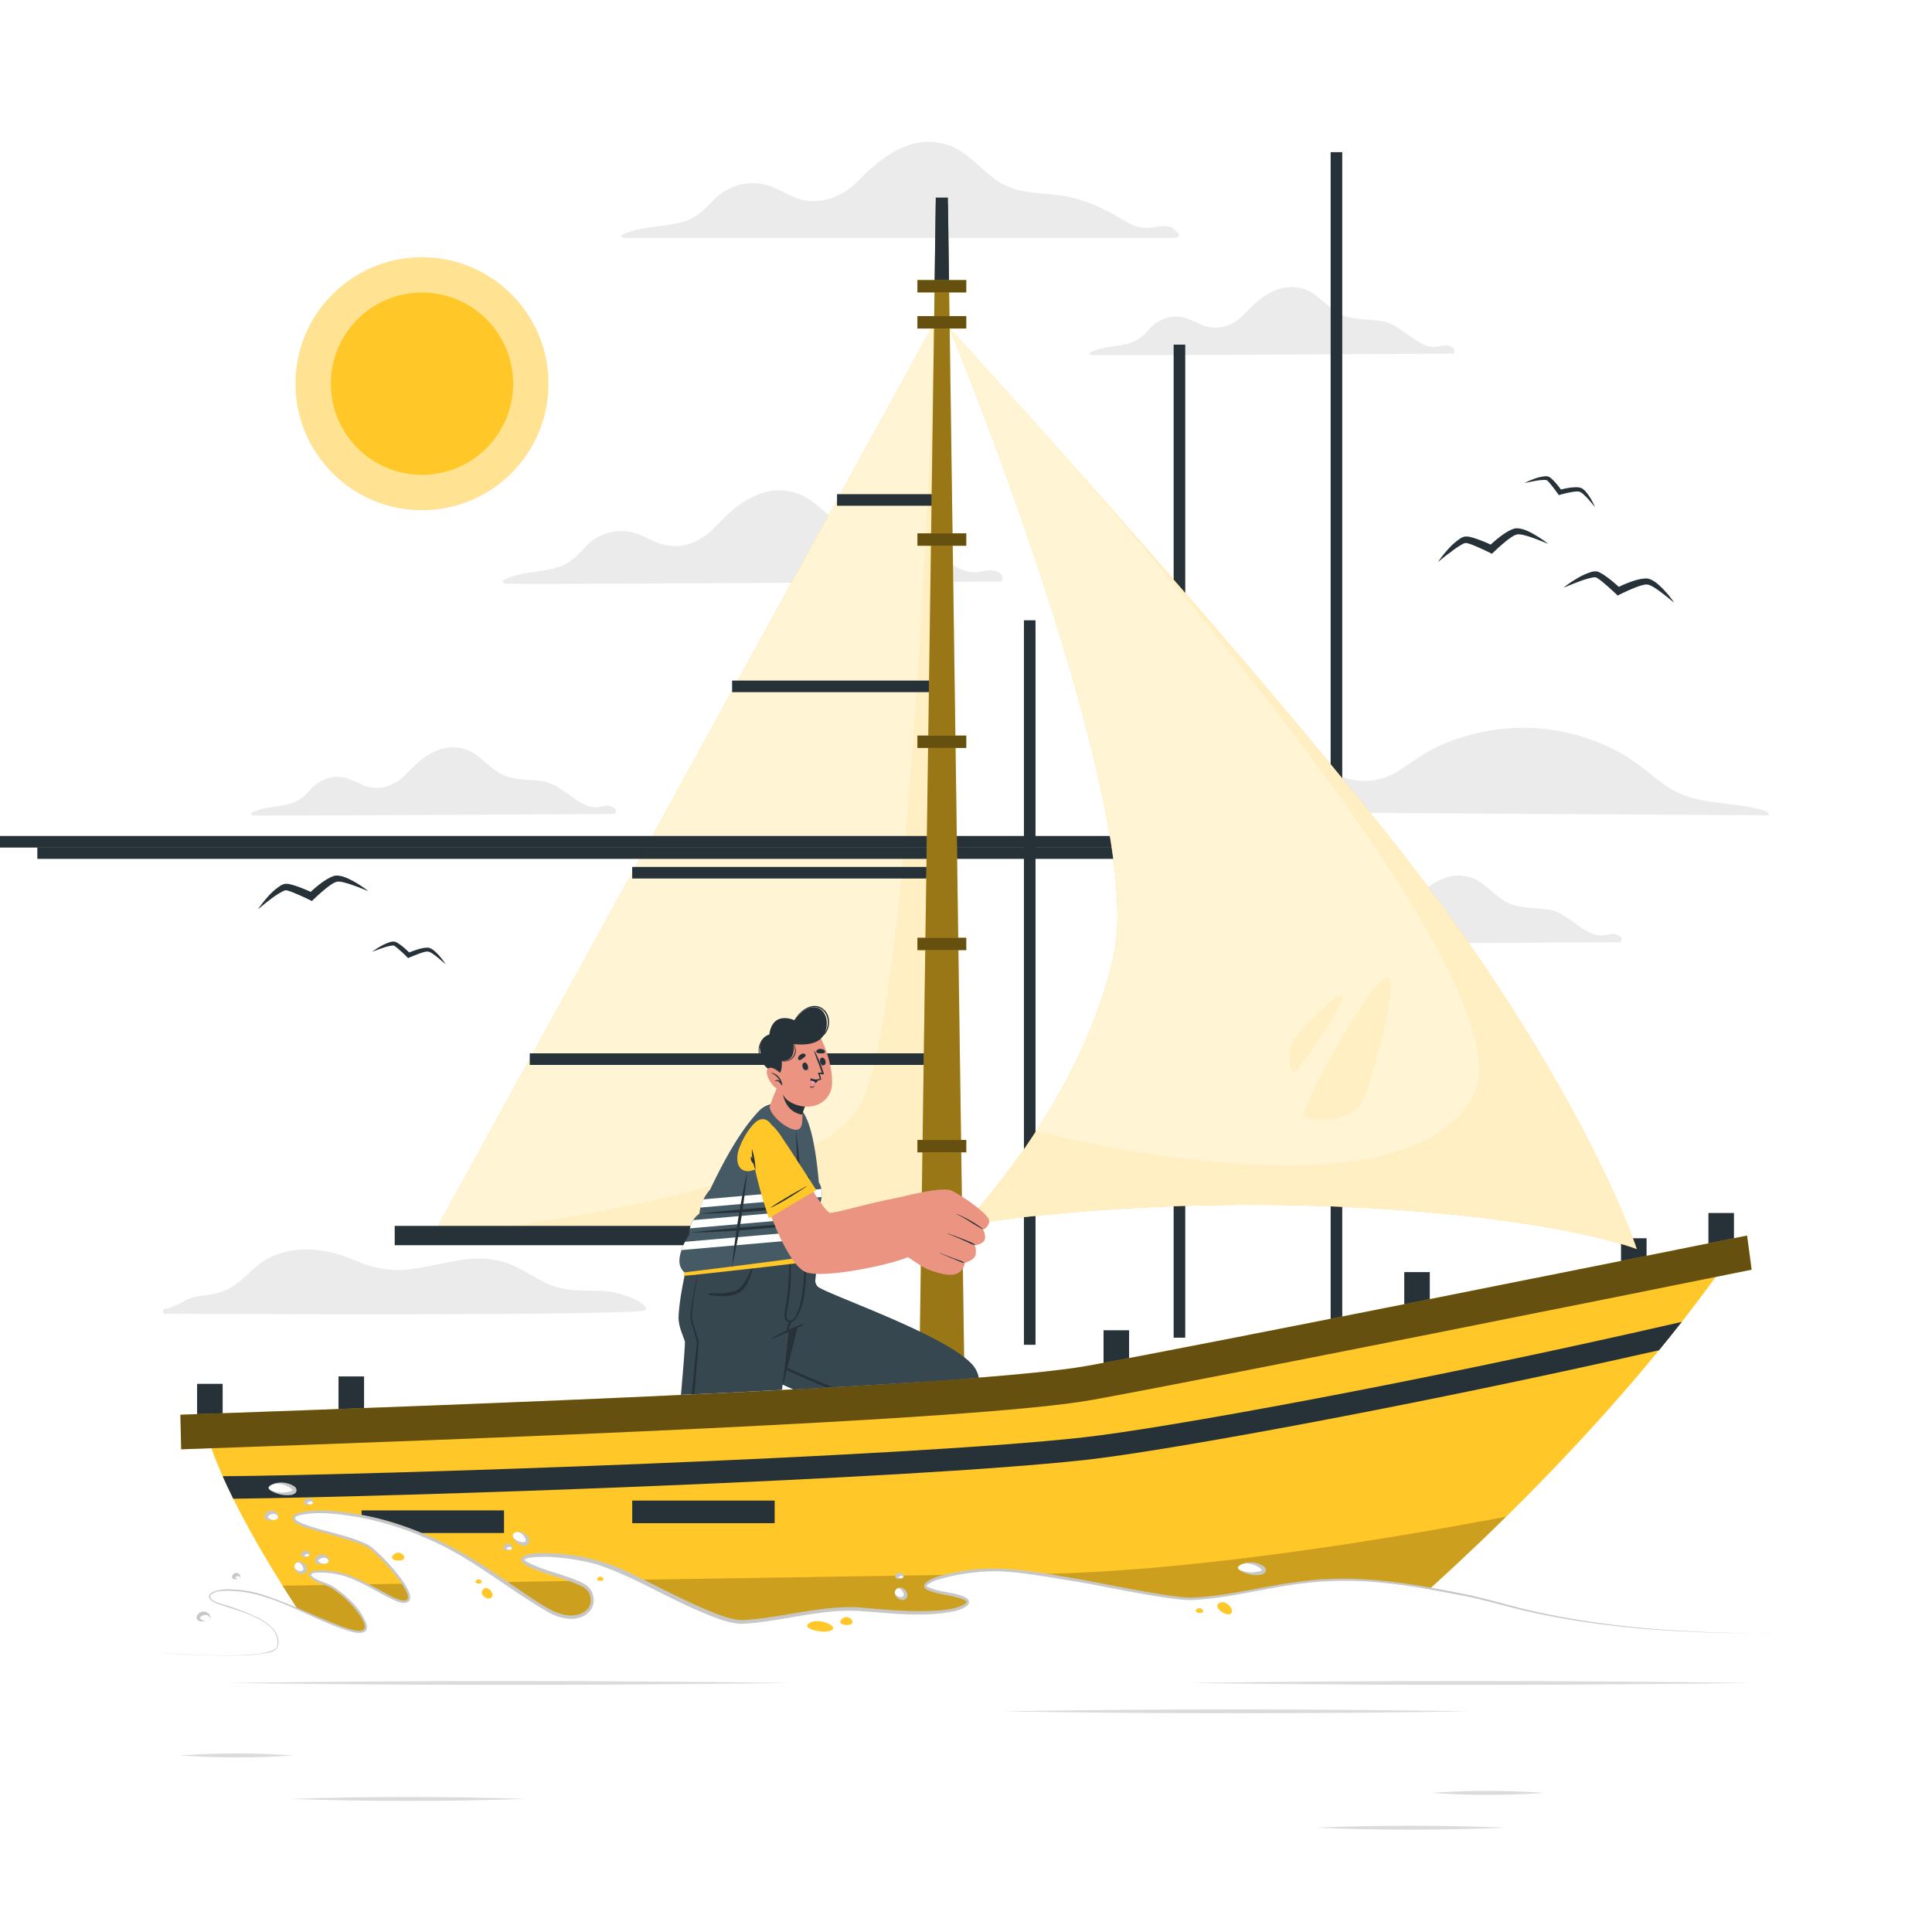 <svg class="animated" id="freepik_stories-sail-boat" xmlns="http://www.w3.org/2000/svg" viewBox="0 0 500 500" version="1.1" xmlns:xlink="http://www.w3.org/1999/xlink" xmlns:svgjs="http://svgjs.com/svgjs"><style>svg#freepik_stories-sail-boat:not(.animated) .animable {opacity: 0;}svg#freepik_stories-sail-boat.animated #freepik--Birds--inject-63 {animation: 1.5s Infinite  linear floating;animation-delay: 0s;}svg#freepik_stories-sail-boat.animated #freepik--Character--inject-63 {animation: 6s Infinite  linear shake;animation-delay: 0s;}svg#freepik_stories-sail-boat.animated #freepik--Water--inject-63 {animation: 6s Infinite  linear heartbeat;animation-delay: 0s;}            @keyframes floating {                0% {                    opacity: 1;                    transform: translateY(0px);                }                50% {                    transform: translateY(-10px);                }                100% {                    opacity: 1;                    transform: translateY(0px);                }            }                    @keyframes shake {                10%, 90% {                    transform: translate3d(-1px, 0, 0);                  }                  20%, 80% {                    transform: translate3d(2px, 0, 0);                  }                  30%, 50%, 70% {                    transform: translate3d(-4px, 0, 0);                  }                  40%, 60% {                    transform: translate3d(4px, 0, 0);                  }            }                    @keyframes heartbeat {                0% {                    transform: scale(1);                }                10% {                    transform: scale(1.1);                }                30% {                    transform: scale(1);                }                40% {                    transform: scale(1);                }                50% {                    transform: scale(1.1);                }                60% {                    transform: scale(1);                }                100% {                    transform: scale(1);                }            }        </style><g id="freepik--background-complete--inject-63" class="animable" style="transform-origin: 249.997px 188.423px;"><path d="M42.65,340c-.59,0-.65-1.18,0-1.26,2.79-.35,5.58-2.85,8.36-3.22s5.53-.67,8-1.91c4.15-2.08,6.73-6.25,11-8.24,7.52-3.51,15.28-2,22.6,1.08a25.76,25.76,0,0,0,13.85,2c4.28-.54,8.44-1.72,12.71-2.33a25.28,25.28,0,0,1,11.41.54c3.82,1.24,7.11,3.64,10.71,5.37,4.74,2.29,9.42,1.9,14.53,2.05,3.68.11,11.37,2.43,11.37,4.91C167.25,340.65,50,340,42.65,340Z" style="fill: rgb(235, 235, 235); transform-origin: 104.687px 331.736px;" id="elh3f047lnfo6" class="animable"></path><path d="M457.64,211c-5.14,0-133.36-.89-169.58-.89-2.53,0,.67-4.39,2.06-4.69,4.46-1,9.1-1,13.62-1.49a44.76,44.76,0,0,0,13-3.26c3.56-1.5,7.12-3.24,11-3.84,7.46-1.17,14,2.87,21,4.66a15.88,15.88,0,0,0,12.72-1.74c3.23-1.94,6.17-4.27,9.56-6a52.42,52.42,0,0,1,41.9-1.92,48.56,48.56,0,0,1,9.16,4.69c3.42,2.24,6.37,5.11,9.8,7.32,7.59,4.92,17,3.32,25.26,6.14C457.57,210.13,458.08,211,457.64,211Z" style="fill: rgb(235, 235, 235); transform-origin: 372.462px 199.681px;" id="eltaav09e2dtm" class="animable"></path><path d="M259,150.53c-6.79,0-121.11.75-128.3.52-.51,0-.79-.78-.28-1,4.53-2.24,9.67-1.79,14.38-3.38,2.77-.93,4.47-2.74,6.39-4.82a13.26,13.26,0,0,1,6-3.88,12.57,12.57,0,0,1,6.47-.21c2.32.56,4.34,1.89,6.55,2.72,5.49,2.08,10.83.11,14.75-4,3.23-3.35,6.41-6.51,10.81-8.31a14.34,14.34,0,0,1,11.45-.16c4.19,1.9,7.07,5.72,11,8,4.67,2.73,10.25,2.08,15.41,2.9s9.12,5.17,13.64,7.67a9.63,9.63,0,0,0,4.93,1.53c1,0,2-.3,3-.42,1.56-.2,3-.15,4.08,1.15C259.45,149.18,259.4,150.53,259,150.53Z" style="fill: rgb(235, 235, 235); transform-origin: 194.761px 138.995px;" id="elgi49ety02bn" class="animable"></path><path d="M419.35,243.84c-5,0-88.42.55-93.67.38-.37,0-.58-.56-.2-.75,3.31-1.63,7.06-1.31,10.49-2.46a11.28,11.28,0,0,0,4.67-3.52,9.71,9.71,0,0,1,4.34-2.84,9.15,9.15,0,0,1,4.73-.15,42.28,42.28,0,0,1,4.78,2c4,1.51,7.91.07,10.77-2.89,2.36-2.45,4.68-4.76,7.89-6.07a10.44,10.44,0,0,1,8.36-.12c3.06,1.39,5.16,4.18,8,5.85,3.41,2,7.49,1.53,11.25,2.13s6.66,3.77,10,5.59a7,7,0,0,0,3.6,1.12c.74,0,1.46-.22,2.19-.31a3,3,0,0,1,3,.84C419.72,242.86,419.68,243.84,419.35,243.84Z" style="fill: rgb(235, 235, 235); transform-origin: 372.464px 235.429px;" id="elnzgwyxxcxlh" class="animable"></path><path d="M159.09,210.65c-5,0-88.42.55-93.67.38a.4.4,0,0,1-.2-.75c3.3-1.64,7-1.31,10.49-2.47a11.18,11.18,0,0,0,4.67-3.52,9.64,9.64,0,0,1,4.34-2.83,9.15,9.15,0,0,1,4.73-.15,38.89,38.89,0,0,1,4.78,2c4,1.51,7.9.07,10.77-2.9,2.36-2.44,4.68-4.75,7.89-6.07a10.48,10.48,0,0,1,8.36-.11c3.06,1.38,5.16,4.17,8,5.85,3.41,2,7.48,1.52,11.25,2.12s6.65,3.78,10,5.6a7.06,7.06,0,0,0,3.6,1.12c.74,0,1.47-.22,2.2-.31a3,3,0,0,1,3,.84C159.45,209.67,159.41,210.65,159.09,210.65Z" style="fill: rgb(235, 235, 235); transform-origin: 112.199px 202.238px;" id="eldkgbjah1lyq" class="animable"></path><path d="M376.13,91.52c-5,0-88.43.55-93.67.38-.38,0-.58-.56-.21-.75,3.31-1.64,7.06-1.31,10.5-2.47a11.09,11.09,0,0,0,4.66-3.52,9.67,9.67,0,0,1,4.35-2.83,9.11,9.11,0,0,1,4.72-.15,39.1,39.1,0,0,1,4.78,2c4,1.52,7.91.08,10.77-2.89,2.36-2.44,4.68-4.75,7.89-6.07a10.48,10.48,0,0,1,8.36-.11c3.07,1.38,5.17,4.17,8,5.85,3.41,2,7.49,1.52,11.25,2.12s6.66,3.78,10,5.6a7,7,0,0,0,3.6,1.12c.74,0,1.46-.22,2.19-.31a3,3,0,0,1,3,.84C376.49,90.54,376.45,91.52,376.13,91.52Z" style="fill: rgb(235, 235, 235); transform-origin: 329.236px 83.114px;" id="ellencqrym5c" class="animable"></path><path d="M303.1,61.58H161.39c-.58,0-.79-.61-.22-.88,5.08-2.38,10.77-1.77,16-3.42,3.09-1,5-2.94,7.2-5.2a14.77,14.77,0,0,1,6.69-4.17,14,14,0,0,1,7.18-.07c2.56.66,4.77,2.18,7.2,3.16,6,2.43,12,.37,16.45-4,3.66-3.64,7.26-7.07,12.18-9a15.89,15.89,0,0,1,12.7.09c4.61,2.2,7.71,6.5,12,9.14,5.11,3.14,11.32,2.55,17,3.58s10.45,3.49,15.4,6.37A10.69,10.69,0,0,0,296.68,59c1.12,0,2.23-.29,3.34-.4,1.73-.18,3.37-.1,4.5,1.37C304.79,60.3,306.43,61.58,303.1,61.58Z" style="fill: rgb(235, 235, 235); transform-origin: 232.998px 49.15px;" id="eld2me1sz1fyn" class="animable"></path></g><g id="freepik--Birds--inject-63" class="animable" style="transform-origin: 250.02px 186.407px;"><path d="M394.56,125a21.3,21.3,0,0,1,2.55-1.1,10.83,10.83,0,0,1,2.79-.64,2.26,2.26,0,0,1,.86.1,1.25,1.25,0,0,1,.27.12l.17.12c.11.08.2.17.3.25a13.85,13.85,0,0,1,1,1c.63.71,1.18,1.44,1.74,2.2l-.69-.25a22.74,22.74,0,0,1,2.84-.6,14.52,14.52,0,0,1,1.49-.1,4.4,4.4,0,0,1,.79.06,2.32,2.32,0,0,1,.42.1,4.14,4.14,0,0,1,.43.2,5,5,0,0,1,1.12,1.08,13.37,13.37,0,0,1,.84,1.18,19.12,19.12,0,0,1,1.32,2.54c-.61-.73-1.2-1.47-1.83-2.16a12.8,12.8,0,0,0-1-1,4.54,4.54,0,0,0-1-.78,2.5,2.5,0,0,0-1.11-.11,10.11,10.11,0,0,0-1.33.18c-.89.16-1.8.38-2.68.62l-.44.12-.25-.36c-.51-.74-1.07-1.46-1.62-2.16a11.81,11.81,0,0,0-.86-1,2.18,2.18,0,0,0-.22-.21l-.1-.09,0,0a1.34,1.34,0,0,0-.49-.1,13.52,13.52,0,0,0-2.62.26C396.37,124.63,395.47,124.82,394.56,125Z" style="fill: rgb(38, 50, 56); transform-origin: 403.68px 127.257px;" id="elhiz4gj1a794" class="animable"></path><path d="M404.6,152.11a29.71,29.71,0,0,1,3.43-2.35,16.28,16.28,0,0,1,3.9-1.76,3.51,3.51,0,0,1,1.3-.11,2.09,2.09,0,0,1,.43.11,1.82,1.82,0,0,1,.28.13,4.85,4.85,0,0,1,.51.27,20,20,0,0,1,1.79,1.21c1.13.85,2.16,1.77,3.2,2.71l-1.08-.15a31.44,31.44,0,0,1,4-1.71,17.33,17.33,0,0,1,2.15-.59,8.49,8.49,0,0,1,1.17-.15,5,5,0,0,1,.66,0,5.63,5.63,0,0,1,.68.17,7.35,7.35,0,0,1,2,1.26,18.75,18.75,0,0,1,1.58,1.5,26,26,0,0,1,2.68,3.34c-1.1-.9-2.19-1.81-3.31-2.64-.55-.42-1.11-.83-1.69-1.19a7.1,7.1,0,0,0-1.7-.85,3.75,3.75,0,0,0-1.66.17,15.8,15.8,0,0,0-1.9.65c-1.27.5-2.54,1.09-3.75,1.69l-.62.31-.47-.46c-1-.93-2-1.83-3-2.69a18.63,18.63,0,0,0-1.55-1.21,3.85,3.85,0,0,0-.38-.23l-.17-.1s0,0-.07,0a2.06,2.06,0,0,0-.75,0,20.52,20.52,0,0,0-3.78,1.14C407.15,151.06,405.89,151.59,404.6,152.11Z" style="fill: rgb(38, 50, 56); transform-origin: 418.94px 151.931px;" id="elalaxugupy3g" class="animable"></path><path d="M96.33,246.31a21.14,21.14,0,0,1,2.34-1.5,10.77,10.77,0,0,1,2.64-1.09,2.68,2.68,0,0,1,.87,0,1.21,1.21,0,0,1,.28.08l.19.09.33.19c.42.27.8.56,1.17.85.73.59,1.4,1.22,2.08,1.88l-.73-.13a21.69,21.69,0,0,1,2.71-1,11,11,0,0,1,1.45-.35,4.94,4.94,0,0,1,.79-.07,3.22,3.22,0,0,1,.43,0,2.32,2.32,0,0,1,.45.13,5.14,5.14,0,0,1,1.29.88c.36.33.69.68,1,1a19,19,0,0,1,1.72,2.29c-.72-.62-1.43-1.25-2.16-1.83a12.19,12.19,0,0,0-1.1-.83,4.24,4.24,0,0,0-1.12-.6,2.43,2.43,0,0,0-1.11.07,11.05,11.05,0,0,0-1.28.4c-.85.3-1.72.67-2.54,1l-.42.19-.3-.31c-.63-.64-1.29-1.27-2-1.86a12.84,12.84,0,0,0-1-.84c-.08-.05-.17-.12-.25-.16l-.11-.07s0,0-.05,0a1.29,1.29,0,0,0-.5,0,13.33,13.33,0,0,0-2.54.68C98.05,245.66,97.2,246,96.33,246.31Z" style="fill: rgb(38, 50, 56); transform-origin: 105.835px 246.622px;" id="elf9748z8xu2w" class="animable"></path><path d="M66.76,235.33a30.93,30.93,0,0,1,2.57-3.26,15.72,15.72,0,0,1,3.21-2.83,3.5,3.5,0,0,1,1.2-.5,3.1,3.1,0,0,1,.44,0l.32,0a5.22,5.22,0,0,1,.57.11,21.48,21.48,0,0,1,2.06.62c1.33.48,2.59,1,3.86,1.64l-1.08.18a31.79,31.79,0,0,1,3.31-2.82,17.17,17.17,0,0,1,1.88-1.2,8.22,8.22,0,0,1,1.08-.49,3.86,3.86,0,0,1,.63-.17,5.53,5.53,0,0,1,.71,0,7.6,7.6,0,0,1,2.24.62,19.75,19.75,0,0,1,2,1,27.55,27.55,0,0,1,3.55,2.39c-1.33-.52-2.63-1.07-4-1.53a20.47,20.47,0,0,0-2-.63,6.58,6.58,0,0,0-1.87-.31,3.9,3.9,0,0,0-1.54.65,16,16,0,0,0-1.62,1.19c-1.06.85-2.1,1.79-3.08,2.73l-.49.47-.59-.3c-1.2-.6-2.45-1.15-3.68-1.67a17.88,17.88,0,0,0-1.83-.69l-.43-.12-.2,0H74a2,2,0,0,0-.72.22A19.8,19.8,0,0,0,70,232.74C68.88,233.57,67.83,234.46,66.76,235.33Z" style="fill: rgb(38, 50, 56); transform-origin: 81.035px 230.964px;" id="elay4yt0udald" class="animable"></path><path d="M372.15,145.45a31.14,31.14,0,0,1,2.58-3.27,16.57,16.57,0,0,1,3.2-2.83,3.56,3.56,0,0,1,1.21-.49,2,2,0,0,1,.44,0l.31,0c.21,0,.38.07.57.11a18.5,18.5,0,0,1,2.07.63c1.33.48,2.58,1,3.86,1.64l-1.09.17a31.9,31.9,0,0,1,3.32-2.82,18.32,18.32,0,0,1,1.88-1.2,9,9,0,0,1,1.08-.49,5.26,5.26,0,0,1,.63-.16,4.05,4.05,0,0,1,.7,0,7.58,7.58,0,0,1,2.25.61c.68.29,1.32.62,1.95,1a27.73,27.73,0,0,1,3.56,2.4c-1.33-.53-2.63-1.08-3.95-1.54-.66-.23-1.31-.46-2-.63a7.44,7.44,0,0,0-1.87-.31,3.83,3.83,0,0,0-1.55.66,14.72,14.72,0,0,0-1.61,1.18c-1.06.85-2.1,1.79-3.08,2.73l-.5.47-.59-.29c-1.19-.6-2.44-1.16-3.67-1.68a17.88,17.88,0,0,0-1.83-.69c-.15,0-.31-.09-.44-.11l-.19,0s0,0-.08,0a2.21,2.21,0,0,0-.71.22,20.53,20.53,0,0,0-3.27,2.22C374.28,143.69,373.23,144.58,372.15,145.45Z" style="fill: rgb(38, 50, 56); transform-origin: 386.41px 141.087px;" id="el3pgp4umwe5" class="animable"></path></g><g id="freepik--Character--inject-63" class="animable animator-active" style="transform-origin: 250px 236.695px;"><polygon points="241.89 319.76 241.89 83.41 112 319.76 241.89 319.76" style="fill: rgb(255, 199, 39); transform-origin: 176.945px 201.585px;" id="el4tkl08tzjga" class="animable"></polygon><g id="ell6o4cpdp1d"><polygon points="241.89 319.76 241.89 83.41 112 319.76 241.89 319.76" style="fill: rgb(255, 255, 255); opacity: 0.8; transform-origin: 176.945px 201.585px;" class="animable"></polygon></g><g id="el00vk80o8dth5l"><path d="M112,319.76s96.83-9.12,110.61-33.82S241.89,83.41,241.89,83.41V319.76Z" style="fill: rgb(255, 199, 39); opacity: 0.1; transform-origin: 176.945px 201.585px;" class="animable"></path></g><rect x="87.61" y="356.22" width="6.61" height="8.77" style="fill: rgb(38, 50, 56); transform-origin: 90.915px 360.605px;" id="elwzup7qu7uxl" class="animable"></rect><g id="el244j1yqiec1"><rect x="9.66" y="219.27" width="313.48" height="3" style="fill: rgb(38, 50, 56); transform-origin: 166.4px 220.77px; transform: rotate(-61.2deg);" class="animable"></rect></g><rect x="102.15" y="317.26" width="139.75" height="5" style="fill: rgb(38, 50, 56); transform-origin: 172.025px 319.76px;" id="eln0bv1ppiunj" class="animable"></rect><rect x="137.1" y="272.6" width="104.75" height="3" style="fill: rgb(38, 50, 56); transform-origin: 189.475px 274.1px;" id="elp1tamph7on" class="animable"></rect><rect x="163.61" y="224.36" width="78.24" height="3" style="fill: rgb(38, 50, 56); transform-origin: 202.73px 225.86px;" id="el8262zabrq2v" class="animable"></rect><rect x="189.47" y="176.13" width="52.38" height="3" style="fill: rgb(38, 50, 56); transform-origin: 215.66px 177.63px;" id="el90464m93mke" class="animable"></rect><rect x="216.63" y="127.89" width="25.22" height="3" style="fill: rgb(38, 50, 56); transform-origin: 229.24px 129.39px;" id="elz66ab0jqb8i" class="animable"></rect><rect x="363.42" y="329.22" width="6.61" height="8.77" style="fill: rgb(38, 50, 56); transform-origin: 366.725px 333.605px;" id="elzes3mu67tld" class="animable"></rect><g id="elizvbc53k7a"><rect x="303.74" y="89.19" width="3" height="257" style="fill: rgb(38, 50, 56); transform-origin: 305.24px 217.69px; transform: rotate(-28.59deg);" class="animable"></rect></g><rect x="285.6" y="344.27" width="6.61" height="8.77" style="fill: rgb(38, 50, 56); transform-origin: 288.905px 348.655px;" id="elqw7p0ns0qpf" class="animable"></rect><g id="el2psfkq56xwu"><rect x="264.99" y="160.53" width="3" height="187.5" style="fill: rgb(38, 50, 56); transform-origin: 266.49px 254.28px; transform: rotate(-13.84deg);" class="animable"></rect></g><rect x="442.14" y="313.92" width="6.61" height="8.77" style="fill: rgb(38, 50, 56); transform-origin: 445.445px 318.305px;" id="elsbcq3hruqrf" class="animable"></rect><rect x="419.52" y="320.46" width="6.61" height="8.77" style="fill: rgb(38, 50, 56); transform-origin: 422.825px 324.845px;" id="elidsxg2ikejf" class="animable"></rect><g id="elpb088k0lslh"><rect x="344.37" y="39.38" width="3" height="313.05" style="fill: rgb(38, 50, 56); transform-origin: 345.87px 195.905px; transform: rotate(-39.82deg);" class="animable"></rect></g><rect x="51.01" y="358.14" width="6.61" height="8.77" style="fill: rgb(38, 50, 56); transform-origin: 54.315px 362.525px;" id="eliwtnq0lv63m" class="animable"></rect><g id="eld3r8nttpj48"><rect x="-22.55" y="216.35" width="340.86" height="3" style="fill: rgb(38, 50, 56); transform-origin: 147.88px 217.85px; transform: rotate(-56.54deg);" class="animable"></rect></g><polygon points="242.17 52.72 245.32 52.72 250 385.77 237.49 385.77 242.17 52.72" style="fill: rgb(255, 199, 39); transform-origin: 243.745px 219.245px;" id="elhoy2detozrp" class="animable"></polygon><g id="el7excsfrdy5g"><polygon points="242.17 52.72 245.32 52.72 250 385.77 237.49 385.77 242.17 52.72" style="opacity: 0.4; transform-origin: 243.745px 219.245px;" class="animable"></polygon></g><rect x="237.43" y="72.47" width="12.64" height="3.21" style="fill: rgb(255, 199, 39); transform-origin: 243.75px 74.075px;" id="eltg1hestmrw" class="animable"></rect><g id="elwts6v9xrggd"><rect x="237.43" y="72.47" width="12.64" height="3.21" style="opacity: 0.6; transform-origin: 243.75px 74.075px;" class="animable"></rect></g><rect x="237.43" y="81.81" width="12.64" height="3.21" style="fill: rgb(255, 199, 39); transform-origin: 243.75px 83.415px;" id="eldrpbubhnclo" class="animable"></rect><g id="elzdpkwprjy5a"><rect x="237.43" y="81.81" width="12.64" height="3.21" style="opacity: 0.6; transform-origin: 243.75px 83.415px;" class="animable"></rect></g><rect x="237.43" y="138.03" width="12.64" height="3.21" style="fill: rgb(255, 199, 39); transform-origin: 243.75px 139.635px;" id="elkdphouk1j2d" class="animable"></rect><g id="elofb1gnubag"><rect x="237.43" y="138.03" width="12.64" height="3.21" style="opacity: 0.6; transform-origin: 243.75px 139.635px;" class="animable"></rect></g><rect x="237.43" y="190.36" width="12.64" height="3.21" style="fill: rgb(255, 199, 39); transform-origin: 243.75px 191.965px;" id="elzdilw2wif1j" class="animable"></rect><g id="elwhziqoj0opi"><rect x="237.43" y="190.36" width="12.64" height="3.21" style="opacity: 0.6; transform-origin: 243.75px 191.965px;" class="animable"></rect></g><rect x="237.43" y="242.69" width="12.64" height="3.21" style="fill: rgb(255, 199, 39); transform-origin: 243.75px 244.295px;" id="elwa3q9vorp4f" class="animable"></rect><g id="el3aemalxl98x"><rect x="237.43" y="242.69" width="12.64" height="3.21" style="opacity: 0.6; transform-origin: 243.75px 244.295px;" class="animable"></rect></g><rect x="237.43" y="295.02" width="12.64" height="3.21" style="fill: rgb(255, 199, 39); transform-origin: 243.75px 296.625px;" id="elcu8cznpqg95" class="animable"></rect><g id="el5wcqolma29l"><rect x="237.43" y="295.02" width="12.64" height="3.21" style="opacity: 0.6; transform-origin: 243.75px 296.625px;" class="animable"></rect></g><polygon points="245.6 72.47 245.32 51.13 242.17 51.13 241.89 72.47 245.6 72.47" style="fill: rgb(38, 50, 56); transform-origin: 243.745px 61.8px;" id="el1m0hw8o35jl" class="animable"></polygon><path d="M80.88,422.25H357.39s52.39-43.35,88.71-94.71c0,0-130.8,26.09-155.64,30.61-45.65,8.3-236.56,14-236.56,14S57.53,387.79,80.88,422.25Z" style="fill: rgb(255, 199, 39); transform-origin: 250px 374.895px;" id="elc6alrar9o8s" class="animable"></path><path d="M46.89,375.08l-.21-8.95,5.68-.2c64.77-2.31,199.54-7.12,229.2-12.48,30.76-5.57,147.49-29,170.58-33.69l1.18,8.83c-23.11,4.73-139.92,28.14-170.71,33.71-30.09,5.44-165.14,10.26-230,12.58Z" style="fill: rgb(255, 199, 39); transform-origin: 250px 347.42px;" id="elhfk75j1gt8d" class="animable"></path><g id="elmfbr14ao6f8"><path d="M46.89,375.08l-.21-8.95,5.68-.2c64.77-2.31,199.54-7.12,229.2-12.48,30.76-5.57,147.49-29,170.58-33.69l1.18,8.83c-23.11,4.73-139.92,28.14-170.71,33.71-30.09,5.44-165.14,10.26-230,12.58Z" style="opacity: 0.6; transform-origin: 250px 347.42px;" class="animable"></path></g><g id="elf8ieoj7ph2c"><path d="M389.81,392.5c-18.49,18.22-32.42,29.76-32.42,29.76H80.88q-4.3-6.36-7.74-11.87c36.71-.62,175.51-3,190.35-3C305.35,407.43,360.24,398.15,389.81,392.5Z" style="opacity: 0.2; transform-origin: 231.475px 407.38px;" class="animable"></path></g><path d="M435.25,342.1q-2.92,3.72-5.89,7.34c-66.81,15.11-128.73,26.2-148.3,28.37-46.45,5.14-178.86,9.58-220.7,10.06-1.07-2.18-2-4.11-2.73-5.82,38.37-.3,175.44-4.82,222.78-10.06C300.55,369.76,366,358,435.25,342.1Z" style="fill: rgb(38, 50, 56); transform-origin: 246.44px 364.985px;" id="elax0j89sha4p" class="animable"></path><g id="eljt3q3k4gw4j"><rect x="93.58" y="390.89" width="36.86" height="5.85" style="fill: rgb(38, 50, 56); transform-origin: 112.01px 393.815px; transform: rotate(-2.02deg);" class="animable"></rect></g><g id="el6zl5jgzksx7"><rect x="163.62" y="388.35" width="36.86" height="5.85" style="fill: rgb(38, 50, 56); transform-origin: 182.05px 391.275px; transform: rotate(-2.291deg);" class="animable"></rect></g><path d="M249.16,317.14s30.52-31.16,39.07-69.87S245.77,85,245.77,85,341.5,189.47,377.26,240s46.33,83.25,46.33,83.25-21.83-8.74-77.82-11S249.16,317.14,249.16,317.14Z" style="fill: rgb(255, 199, 39); transform-origin: 334.68px 204.125px;" id="elyp0we7c6qaa" class="animable"></path><g id="elpte8etfp0s"><path d="M249.16,317.14s30.52-31.16,39.07-69.87S245.77,85,245.77,85,341.5,189.47,377.26,240s46.33,83.25,46.33,83.25-21.83-8.74-77.82-11S249.16,317.14,249.16,317.14Z" style="fill: rgb(255, 255, 255); opacity: 0.8; transform-origin: 334.68px 204.125px;" class="animable"></path></g><g id="elwtx36cfk9an"><path d="M423.58,323.26c-.68-.26-22.7-8.77-77.81-11-56-2.25-96.61,4.86-96.61,4.86a173.08,173.08,0,0,0,19-24.46h0c.87.24,95,25,113.11-9.08,13.21-24.93-64.59-118.76-107.93-168,31.11,34.85,80.4,91.23,103.88,124.41C412.76,290.17,423.42,322.75,423.58,323.26Z" style="fill: rgb(255, 199, 39); opacity: 0.1; transform-origin: 336.37px 219.42px;" class="animable"></path></g><g id="el3zyave17sj3"><path d="M359.09,253c-4.08-.2-22.7,33.89-21.64,35.79s12.81,1.67,15.26-4S362.41,253.16,359.09,253Z" style="fill: rgb(255, 199, 39); opacity: 0.1; transform-origin: 348.676px 271.43px;" class="animable"></path></g><g id="el7omxx6990zm"><path d="M347.42,257.66c-1.88-.9-12.28,10.43-12.74,11.44-1.33,2.94-1.46,10,.81,7.84S348.94,258.38,347.42,257.66Z" style="fill: rgb(255, 199, 39); opacity: 0.1; transform-origin: 340.642px 267.477px;" class="animable"></path></g><path d="M253.32,356.52h0c-10.86.86-23.74,1.69-37.8,2.48-.53,0-1.06.07-1.6.09l-8.56.48h0c-.08,0-.17-.07-.25-.12l-.84-.37-1.56-.7h0l-.12-.05-.09,0c-2.32-1-4.56-2.1-6.6-3.12l-1.33-.67c-.65-.33-1.28-.65-1.88-1l-1.15-.63-.58-.33c-1-.54-1.8-1.06-2.52-1.55-.42-.29-.83-.59-1.21-.91a18,18,0,0,1-5.49-7.87c-.15-.39-.28-.79-.4-1.19l0-.06c-.12-.4-.23-.8-.33-1.19s-.23-1-.32-1.49c-.07-.31-.12-.62-.16-.93-.08-.47-.14-.94-.19-1.41,0-.3-.06-.6-.08-.9,0-.11,0-.21,0-.32-.06-.77-.08-1.52-.08-2.26h0c0-.32,0-.65,0-1h0v0q0-.4,0-.78a36,36,0,0,1,.4-4.09c0-.28.08-.55.12-.79,0-.08,0-.16,0-.25.06-.29.11-.55.15-.76s0-.22.06-.31,0-.18.06-.25.07-.32.07-.32h30.33s-.89,4.78-.42,7.49a2.82,2.82,0,0,0,.61,1.51c1.73,1.78,31.69,11.95,39.54,19.69.14.13.26.26.39.4a7.89,7.89,0,0,1,.78,1,4.59,4.59,0,0,1,.51.94C253,355.39,253.16,355.93,253.32,356.52Z" style="fill: rgb(55, 71, 79); transform-origin: 216.75px 341.76px;" id="elgjf5tgroe5p" class="animable"></path><path d="M215.51,359c-.53,0-1.06.07-1.6.09l-8.56.48h0c-.08,0-.17-.07-.25-.12l-.84-.37-1.56-.7-.12-.06-.09,0c-4.12-1.87-8-3.74-11-5.4l-.58-.33c-.7-.4-1.35-.78-1.93-1.16l-.59-.39c-6.77-4.63-8.29-12.47-8.3-18.53,0-.33,0-.65,0-1h0a37.65,37.65,0,0,1,.93-7.57h30.33s-.89,4.78-.42,7.49a2.82,2.82,0,0,0,.61,1.51c1.73,1.78,31.69,11.95,39.54,19.69.14.13.26.26.39.4a6.32,6.32,0,0,1,1.28,1.91c.18.48.36,1,.52,1.61C242.45,357.38,229.57,358.21,215.51,359Z" style="fill: rgb(55, 71, 79); transform-origin: 216.68px 341.755px;" id="el87y1oqfr5aq" class="animable"></path><path d="M203.79,354c3.86,1.77,7.79,3.4,11.72,5-.53,0-1.06.07-1.6.09-3.09-1.3-6.17-2.62-9.22-4l-1.05-.49-.68-.32c-4.4-2-8.87-4.12-12.72-7.11-2.94-2.77-4.44-7.22-5.25-11.79,0-.22-.07-.44-.1-.66a84.56,84.56,0,0,1-.91-9.34,63.73,63.73,0,0,0,1.18,9.35c0,.23.09.46.14.68.21,1,.46,2,.73,2.92a25.59,25.59,0,0,0,2.47,6c1,2,2.88,3.14,4.73,4.28,3.19,1.82,6.47,3.47,9.8,5Z" style="fill: rgb(38, 50, 56); transform-origin: 199.745px 342.235px;" id="eln9fm30nnr3" class="animable"></path><path d="M211.31,323.91l-8.62,34.47A109.74,109.74,0,0,1,188.42,351c-12.19-8.34-7.36-27.09-7.36-27.09Z" style="fill: rgb(38, 50, 56); transform-origin: 195.713px 341.145px;" id="elsnsrvk1seti" class="animable"></path><path d="M211,331.4c-.46,4-1.41,8.63-3.39,11.3a5,5,0,0,1-1.12.62,11.32,11.32,0,0,0-2.39,1.32.28.28,0,0,1,0,.06c-.05.51-.45,4-1,8.93,0,.21-.05.42-.07.64-.15,1.26-.31,2.6-.48,4-.06.47-.12,1-.17,1.44-7.35.39-14.92.77-22.62,1.13l-.65,0-2.88.14c.65-7.39,1.13-13.47,1-13.86-.8-2.37-1.75-4.17-1.6-6.75.38-6.6,3-16.5,3-16.5h32.8A64.87,64.87,0,0,1,211,331.4Z" style="fill: rgb(55, 71, 79); transform-origin: 193.522px 342.425px;" id="el1rbs8sb38k" class="animable"></path><path d="M207.58,342.7a49.91,49.91,0,0,0-7.85,3.65.09.09,0,0,0,.08.16c2.64-1.13,5.34-2.22,7.92-3.5A.17.17,0,0,0,207.58,342.7Z" style="fill: rgb(38, 50, 56); transform-origin: 203.758px 344.599px;" id="el2q7fbed8dx6" class="animable"></path><path d="M208.42,324.55c0-.09-.16-.11-.16,0a87,87,0,0,1-.45,8.84c-.12,1.36-1.21,8.89-3.58,8.34-.39-.09-.59-.48-.66-1.07a9.6,9.6,0,0,1,.32-2.31c.26-1.58.47-3.16.61-4.75a43.5,43.5,0,0,0-.1-8.91.08.08,0,0,0-.15,0,83,83,0,0,1-.72,12.3c-.3,1.95-1.28,4.9.76,5.2s3.44-4.63,3.69-6A45,45,0,0,0,208.42,324.55Z" style="fill: rgb(38, 50, 56); transform-origin: 205.82px 333.339px;" id="el17kmws4gki" class="animable"></path><path d="M204.3,341.92a12,12,0,0,0-.54,1.56,3.75,3.75,0,0,0-.22,1.28c0,.08.12.09.17,0a4.93,4.93,0,0,0,.55-1.24c.18-.49.37-1,.53-1.45A.26.26,0,0,0,204.3,341.92Z" style="fill: rgb(38, 50, 56); transform-origin: 204.166px 343.301px;" id="elj8s8z7j6muh" class="animable"></path><path d="M183.43,334.72c.57-.1,1.41.1,3.9-.07a14,14,0,0,0,2-.33,4.66,4.66,0,0,0,1.9-.77,10,10,0,0,0,2.16-3,14.94,14.94,0,0,0,1.51-3.68c0-.08.13,0,.12,0-.13.72-.2,1.45-.39,2.17a15,15,0,0,1-.73,2,7.91,7.91,0,0,1-2.22,3.28,7.52,7.52,0,0,1-4.05,1.1c-.79.06-3.87,0-4.28-.47C183.31,334.9,183.32,334.73,183.43,334.72Z" style="fill: rgb(38, 50, 56); transform-origin: 189.175px 331.137px;" id="el66qrboeet0b" class="animable"></path><path d="M179.18,341.87c.61,1.77,1.14,3.56,1.67,5.36,0,0-.65,7.86-1.16,13.62l-.65,0c.44-4.62.88-9.32,1.34-13.52-.5-1.8-1-3.6-1.58-5.36a3.49,3.49,0,0,1-.13-1.46,84.39,84.39,0,0,1,1.46-9.05h0c.42-2,.88-4.07,1.31-6.11-.44,2.36-.91,4.73-1.32,7.1-.47,2.68-.87,5.38-1.07,8.09A3.15,3.15,0,0,0,179.18,341.87Z" style="fill: rgb(38, 50, 56); transform-origin: 180.042px 343.1px;" id="elb3wzjz3tu9m" class="animable"></path><path d="M177,330.18c.08.11,34.37-3.7,34.77-4.06.56-.51-1.12-32.55-4.53-38.22-.73-1.22-6.09-4-9.34-1.14C185.27,297.77,176.73,329.78,177,330.18Z" style="fill: rgb(255, 199, 39); transform-origin: 194.435px 307.847px;" id="elh2b8dnsmjqn" class="animable"></path><path d="M212.6,316.69a7,7,0,0,0-.28-5.37c1-3.5-.4-5.3-.4-5.3-.66-7.45-1.83-14.93-4.08-18.18-1.43-2.07-8.14-3.74-11.31-.44-5,5.19-9.25,13.11-12.76,20.47A11.13,11.13,0,0,0,181,314.1a6.29,6.29,0,0,0-2.62,5.43s-2.78,4-2.53,7.24a3.86,3.86,0,0,0,1.27,2.52c.14,0,34.65-4.23,35-4.64a3.64,3.64,0,0,0,1-2A11.31,11.31,0,0,0,212.6,316.69ZM200.54,298c-1.18,2.84-5.29,5.26-7.15,5.1s-2.79-1.57-2.53-4.14,3.39-8.26,5.67-9.15C200,288.49,201.71,295.18,200.54,298Z" style="fill: rgb(69, 90, 100); transform-origin: 194.569px 307.411px;" id="elf45whq83vfu" class="animable"></path><path d="M213.36,320.28l-37,3.24a16.57,16.57,0,0,1,.92-2.14l35.75-3.13A11.33,11.33,0,0,1,213.36,320.28Z" style="fill: rgb(255, 255, 255); transform-origin: 194.86px 320.885px;" id="el1hjh2xt81aq" class="animable"></path><path d="M213,314.9l-34.44,3a5.92,5.92,0,0,1,.88-2.14l33.43-2.92A7.21,7.21,0,0,1,213,314.9Z" style="fill: rgb(255, 255, 255); transform-origin: 195.792px 315.37px;" id="el509tk837gwr" class="animable"></path><path d="M212.63,309.78l-31.37,2.74a9.92,9.92,0,0,1,.81-2.13l30.5-2.68A7.22,7.22,0,0,1,212.63,309.78Z" style="fill: rgb(255, 255, 255); transform-origin: 196.969px 310.115px;" id="elj0u8zio2fsp" class="animable"></path><path d="M193.39,303.12a210,210,0,0,1-4,25.05,216.21,216.21,0,0,1,4-25.05Z" style="fill: rgb(38, 50, 56); transform-origin: 191.39px 315.645px;" id="elsnoiiv9vkl" class="animable"></path><path d="M206,292.39c.74,5.57,1.18,11.17,1.57,16.77.21,5.6,1,11.3-.46,16.81.82-4.82,0-11.85-.29-16.76s-.71-11.93-.82-16.82Z" style="fill: rgb(38, 50, 56); transform-origin: 206.986px 309.18px;" id="elcbsr4u6c99e" class="animable"></path><path d="M178.73,319c9.49-1.2,23.88-2.16,33.54-2.87A256.09,256.09,0,0,1,178.73,319Z" style="fill: rgb(38, 50, 56); transform-origin: 195.5px 317.565px;" id="elj5hf95g47mj" class="animable"></path><path d="M181,314.1c8.67-1.1,21.82-1.92,30.65-2.53A211,211,0,0,1,181,314.1Z" style="fill: rgb(38, 50, 56); transform-origin: 196.325px 312.835px;" id="elk03infsoce9" class="animable"></path><g id="eljyreqr9g2e9"><rect x="202.72" y="304.52" width="6.71" height="2.18" style="fill: rgb(38, 50, 56); transform-origin: 206.075px 305.61px; transform: rotate(-7.56deg);" class="animable"></rect></g><g id="eldh34qjmnqge"><rect x="203.27" y="308.67" width="6.71" height="2.18" style="fill: rgb(38, 50, 56); transform-origin: 206.625px 309.76px; transform: rotate(-7.56deg);" class="animable"></rect></g><g id="elaswnsu2bn66"><rect x="204.11" y="319.53" width="6.71" height="2.18" style="fill: rgb(38, 50, 56); transform-origin: 207.465px 320.62px; transform: rotate(-7.56deg);" class="animable"></rect></g><path d="M206,292.39c-1.88,0-6.17-3-6.84-5.84a41.67,41.67,0,0,1,1.52-4.05c.49-1.29,1-2.75,1.37-4.11.08-.28,8,4.42,8,4.42a22.57,22.57,0,0,0-2.26,5,3,3,0,0,0-.09.58.64.64,0,0,0,0,.09C207.56,289.59,208,292.39,206,292.39Z" style="fill: rgb(235, 148, 129); transform-origin: 204.605px 285.384px;" id="elrwbwfb35hui" class="animable"></path><path d="M207.7,288.39s0,.06,0,.09a6.8,6.8,0,0,1-.89-.19c-5-1.49-4.6-8.15-4.41-9.82,1.45.64,7.67,4.34,7.67,4.34a22.57,22.57,0,0,0-2.26,5A3,3,0,0,0,207.7,288.39Z" style="fill: rgb(38, 50, 56); transform-origin: 206.187px 283.475px;" id="eliqpm22cwig" class="animable"></path><path d="M199.26,271.07c-.56,3.23,2.21,12,4.67,13.76,3.58,2.51,8.88,2.14,10.87-2s-1.88-15.45-4.58-17C206.24,263.6,200.1,266.29,199.26,271.07Z" style="fill: rgb(235, 148, 129); transform-origin: 207.267px 275.719px;" id="ela2w6utqc7ic" class="animable"></path><path d="M208.91,275.43s0,.05,0,.07c.2.59.34,1.3-.14,1.66,0,0,0,0,0,0C209.38,276.9,209.2,276,208.91,275.43Z" style="fill: rgb(38, 50, 56); transform-origin: 208.974px 276.295px;" id="el6ppki086enp" class="animable"></path><path d="M208.19,275c-1,.22-.46,2.16.44,1.95S209,274.79,208.19,275Z" style="fill: rgb(38, 50, 56); transform-origin: 208.376px 275.975px;" id="elnmgdhves8an" class="animable"></path><path d="M212.22,274.53s.05,0,.06.05c.14.6.41,1.27,1,1.32,0,0,0,0,0,0C212.6,276,212.26,275.13,212.22,274.53Z" style="fill: rgb(38, 50, 56); transform-origin: 212.75px 275.219px;" id="el0w6ocv7k7sj" class="animable"></path><path d="M212.59,273.76c.95-.33,1.54,1.59.66,1.9S211.8,274,212.59,273.76Z" style="fill: rgb(38, 50, 56); transform-origin: 212.948px 274.708px;" id="elzta4gbcyiod" class="animable"></path><path d="M207.19,274.3c.24-.14.45-.31.68-.47s.48-.3.6-.6a.42.42,0,0,0-.2-.48,1,1,0,0,0-1.05.17,1.53,1.53,0,0,0-.69.87A.46.46,0,0,0,207.19,274.3Z" style="fill: rgb(38, 50, 56); transform-origin: 207.502px 273.511px;" id="ely295nqeya" class="animable"></path><path d="M213.08,272.59a5.61,5.61,0,0,1-.82,0,1.38,1.38,0,0,1-.85-.15.44.44,0,0,1-.11-.51,1.08,1.08,0,0,1,1-.46,1.56,1.56,0,0,1,1.06.33A.45.45,0,0,1,213.08,272.59Z" style="fill: rgb(38, 50, 56); transform-origin: 212.388px 272.035px;" id="elmht7n0uavi8" class="animable"></path><path d="M209.65,281.08a.91.91,0,0,0,.6.22,1.74,1.74,0,0,0,.6-.32s.05,0,0,0a.85.85,0,0,1-.68.53.65.65,0,0,1-.61-.4S209.62,281.07,209.65,281.08Z" style="fill: rgb(38, 50, 56); transform-origin: 210.216px 281.245px;" id="elihkb9dsza6h" class="animable"></path><path d="M209.8,279.12a2.13,2.13,0,0,0,1.61.54,2.39,2.39,0,0,0,.74-.16l.14-.05.13-.06a.15.15,0,0,0,.08-.16h0s0,0,0-.06h0l0-.06c-.11-.46-.34-1.15-.34-1.15.19,0,1.15.19,1.07,0a31.29,31.29,0,0,0-2.44-6,.06.06,0,0,0-.1.05c.55,1.91,1.43,3.72,2,5.63a3.68,3.68,0,0,0-1,0c-.06,0,.47,1.33.5,1.54a0,0,0,0,1,0,0,2.92,2.92,0,0,1-2.29-.09C209.79,279,209.75,279.08,209.8,279.12Z" style="fill: rgb(38, 50, 56); transform-origin: 211.507px 275.806px;" id="elt0dudd2q2g" class="animable"></path><path d="M211.82,279.34a2.49,2.49,0,0,1-.77,1,1.13,1.13,0,0,1-.65.22c-.52,0-.65-.44-.66-.84a2.85,2.85,0,0,1,.06-.63A3.26,3.26,0,0,0,211.82,279.34Z" style="fill: rgb(38, 50, 56); transform-origin: 210.78px 279.825px;" id="elvcjdxkb4r1n" class="animable"></path><path d="M211.05,280.35a1.13,1.13,0,0,1-.65.22c-.52,0-.65-.44-.66-.84A1.18,1.18,0,0,1,211.05,280.35Z" style="fill: rgb(255, 155, 188); transform-origin: 210.395px 280.136px;" id="elztfne0kolwk" class="animable"></path><path d="M201.18,278.1c1.44-.22,1.14-3.54,1.14-3.54s3.75.43,3-4.38c0,0,4.44.71,6.82-1.12,2-1.57,2.6-5.55.6-7.53-1.13-1.12-3.9-1.86-7.17,2.5,0,0-5.59-2.65-6.48,3.73a3.43,3.43,0,0,0-2.46,3.32C196.82,275.15,199.93,278.28,201.18,278.1Z" style="fill: rgb(38, 50, 56); transform-origin: 205.302px 269.388px;" id="elbx02dim8z0n" class="animable"></path><path d="M205.3,269.84s-.09,0-.07,0c.41,1.14.84,2.37.07,3.46a2.84,2.84,0,0,1-3.27,1.14c-.07,0-.11.08,0,.11a3.09,3.09,0,0,0,3.31-.91C206.29,272.53,206,271,205.3,269.84Z" style="fill: rgb(38, 50, 56); transform-origin: 203.953px 272.274px;" id="el6galuvsglko" class="animable"></path><path d="M201.16,277.34a6.25,6.25,0,0,1-4.46-4.42,4.51,4.51,0,0,1,.3-3.25,7.61,7.61,0,0,1,2.17-2s0-.05,0,0c-5,2.18-2.81,9.05,2,10A.13.13,0,0,0,201.16,277.34Z" style="fill: rgb(38, 50, 56); transform-origin: 198.829px 272.659px;" id="eldypg8oweh8u" class="animable"></path><path d="M213.44,261.47c-2.7-2.76-6.69,0-7.95,2.83,0,0,0,0,0,0,1.2-2.14,4.05-4.5,6.61-3.39,3.08,1.36,2.75,6.61-.4,7.62-.09,0,0,.19.05.17C214.71,268,215.45,263.51,213.44,261.47Z" style="fill: rgb(38, 50, 56); transform-origin: 210.03px 264.515px;" id="elpxdeqa1qg8" class="animable"></path><path d="M202.47,278.22s-2.45-2.61-3.67-1.69.93,4.9,2.56,5.25a1.58,1.58,0,0,0,2-1.15Z" style="fill: rgb(235, 148, 129); transform-origin: 200.901px 279.091px;" id="elpmueu0nt46n" class="animable"></path><path d="M199.44,277.66s0,0,0,0a4,4,0,0,1,2.42,2.19.88.88,0,0,0-1.34-.05s0,.06,0,.05a1,1,0,0,1,1.12.19,5.25,5.25,0,0,1,.63.78c.07.09.23,0,.18-.09v0C202.3,279.36,201,277.58,199.44,277.66Z" style="fill: rgb(38, 50, 56); transform-origin: 200.95px 279.257px;" id="elo69vvrbpqe" class="animable"></path><path d="M195,297.05c1,10.29,8.09,29.79,13.44,32.13,4.33,1.89,21.86-1.82,26.33-3.75,2-.86.23-15.93-2.05-15.53-7.56,1.32-17.08,4.29-18,3.94-2-.77-8.23-12.41-12.5-19.29C196.85,285.91,194.54,292.44,195,297.05Z" style="fill: rgb(235, 148, 129); transform-origin: 215.292px 310.01px;" id="elcwj3m3nyqoc" class="animable"></path><path d="M256,316a2.41,2.41,0,0,1-1.63,2.21,3.58,3.58,0,0,1,.54,2.37c-.25,1.45-2.63,1.69-2.63,1.69a4.39,4.39,0,0,1,.16,2.59c-.38,1.36-2.74,1.94-2.74,1.94a3.89,3.89,0,0,1-1.29,2.37c-1.93,1.55-5.5.31-7.78-.46s-8-5.09-9.21-5.8l.09-12.71s12-3.23,14.61-2.12C248.36,309.05,256,314.14,256,316Z" style="fill: rgb(235, 148, 129); transform-origin: 243.71px 318.88px;" id="elotqhuld34fa" class="animable"></path><path d="M254.34,318a31.51,31.51,0,0,0-6.75-3.85c-.05,0-.09.05,0,.08,2.34,1.11,4.43,2.68,6.72,3.88C254.33,318.1,254.39,318,254.34,318Z" style="fill: rgb(38, 50, 56); transform-origin: 250.948px 316.13px;" id="elgr51jrr3j1" class="animable"></path><path d="M252.28,322.08a7,7,0,0,0-1.59-.82c-.59-.25-1.17-.49-1.77-.72-1.18-.46-2.38-.9-3.59-1.3-.05,0-.09.06,0,.08,1.19.46,2.36.95,3.52,1.46l1.73.78a8,8,0,0,0,1.67.68A.09.09,0,0,0,252.28,322.08Z" style="fill: rgb(38, 50, 56); transform-origin: 248.797px 320.74px;" id="el5j4quoqiwzg" class="animable"></path><path d="M249.64,326.8a4.82,4.82,0,0,0-1.48-.66l-1.63-.61c-1.08-.41-2.17-.82-3.24-1.27,0,0-.09.06,0,.08,1.08.46,2.16.94,3.25,1.39l1.6.66a4.57,4.57,0,0,0,1.51.47A0,0,0,0,0,249.64,326.8Z" style="fill: rgb(38, 50, 56); transform-origin: 246.45px 325.56px;" id="elogthil5t8o" class="animable"></path><path d="M211.25,308,199,315.26s-4.8-13.6-4.5-20.33,4.08-6.12,7.4-1.27C204.26,297.07,211.25,308,211.25,308Z" style="fill: rgb(255, 199, 39); transform-origin: 202.868px 302.605px;" id="elesnfyw4fuf6" class="animable"></path><path d="M199.42,312.56c1.42-1.06,3-1.95,4.51-2.87s3.17-1.78,4.74-2.69c0,0,.09,0,.05.07-1.51,1-3,2-4.5,2.89a51.72,51.72,0,0,1-4.78,2.64S199.4,312.57,199.42,312.56Z" style="fill: rgb(38, 50, 56); transform-origin: 204.072px 309.8px;" id="elj8kvtn4lm0m" class="animable"></path><path d="M194.61,297.39a18.92,18.92,0,0,1,.92,5.38,11.91,11.91,0,0,1-.92-5.38Z" style="fill: rgb(38, 50, 56); transform-origin: 195.059px 300.08px;" id="el33may8r69cs" class="animable"></path><path d="M194.36,299.27a5,5,0,0,1,.88,2,1.75,1.75,0,0,1-.88-2Z" style="fill: rgb(38, 50, 56); transform-origin: 194.771px 300.27px;" id="elhbwh5l24g1q" class="animable"></path></g><g id="freepik--Water--inject-63" class="animable" style="transform-origin: 250.06px 428.595px;"><path d="M458.32,422.72c-51.38,0-68.37-7.9-78.81-9.84S361,409,347.28,408.8s-31.17,5.45-40.67,4.93c-7.81-.43-38.88-7.72-49.16-7.5s-19.5,3-17.79,4.6,13.72,2,10.07,4.61-15.42,2.14-25.92,1.07-24.68,3.21-31.84,3.21-25.59-11.14-34.8-14.57-23.62-3.46-21.77-1.19,14.27,4.65,16.63,7.1,1.5,8-5.36,7.38-19.42-13.44-36.5-20.86-33.51-7.3-34.18-4.79,16.68,4.87,20.33,8.08,11.78,12.21,9,13.5-11.67-6.64-19.34-7.5-7,1.28-1.88,3,13.71,11.78,9.43,12.43-21.06-9.15-29.85-10.43-11,1.07-8.43,2.57S74,418.72,71.74,426.3c-1,3.52-26.63,1.57-30.06,1.57" style="fill: rgb(255, 255, 255); transform-origin: 250px 409.827px;" id="el2cmjecc61s9" class="animable"></path><path d="M458.32,422.72c-20.22,0-40.6-.93-60.43-5.15-6.62-1.32-13.06-3.46-19.68-4.69s-13.25-2.59-20-3.21a91.73,91.73,0,0,0-20.15,0c-10.06,1.07-19.89,4.07-30.06,4.43-6.48-.06-23.31-3.84-30-4.87s-13.3-2.4-20-2.59a54.59,54.59,0,0,0-14.88,2.06,8.81,8.81,0,0,0-3.2,1.54c-.1.12-.11.21-.1.22s.09.14.24.23a19.7,19.7,0,0,0,4.72,1.3c1.84.46,3.92.59,5.6,1.76,1.56,1.66-1.81,2.83-3,3.15-8.33,1.81-17,.55-25.34,0-10.14-.48-20,2.85-30.12,3.36-3.51-.16-6.67-1.56-9.85-2.84-9.36-3.83-18-9.39-27.57-12.54a53.08,53.08,0,0,0-9.86-1.76,33.83,33.83,0,0,0-7.46,0,3.5,3.5,0,0,0-1.5.49c0,.08,0-.07,0,0a2.6,2.6,0,0,0,.79.65c4.09,2.15,8.72,3,13,4.82,1.62.64,3.44,1.65,3.93,3.47,1.31,4.27-2.67,6.85-6.5,6.35a13.1,13.1,0,0,1-4.94-1.63c-10.24-5.87-19.32-13.68-30.15-18.51a79.57,79.57,0,0,0-19.14-6.12c-4.89-.8-10-1.57-14.93-.55-5.89,1.44,9.1,4.56,10.21,5.09a42,42,0,0,1,7.21,2.55c2.29,1.1,12.94,12.12,10.69,14.64-1.36,1.1-3.19,0-4.53-.56-3.06-1.5-5.91-3.29-9-4.66A21.17,21.17,0,0,0,82.7,407c-1.68,0-3.5.31-.69,1.75,1.5.74,3.24,1.12,4.62,2.12,3.41,2.44,6.85,5.52,8.25,9.59.6,2.64-2.39,2.29-4,1.8C79.69,419,69.5,411,57.43,411.75a6.53,6.53,0,0,0-2.37.61c-.34.19-.66.48-.66.83.25,1.22,1.83,1.48,2.87,1.9a61.82,61.82,0,0,1,9.47,3.58c2.85,1.41,6.42,4.27,5,7.85a3.71,3.71,0,0,1-2.25,1.17,40.86,40.86,0,0,1-7.56.73c-6.76.16-13.5-.28-20.24-.55,5.43,0,26.63,1.9,29.91-1.42,2-6.82-9.72-9.44-14.41-11.11-1.4-.36-4.6-1.71-2.27-3.25a10.7,10.7,0,0,1,5-.75,30.81,30.81,0,0,1,9.94,2c6.37,2.23,12.43,5.29,18.74,7.63,3.26,1.19,7.93,2.5,4.72-2.64a25.4,25.4,0,0,0-7-7c-1.92-1.41-4.58-1.45-6.2-3.28-.82-1.48,1.61-1.62,2.55-1.63,7-.34,13,3.87,18.92,6.86.9.4,3.63,1.77,4,.29,0-1.51-1.22-3-2-4.29a57.29,57.29,0,0,0-6.7-7.49c-2.38-2.34-5.94-2.93-9-3.94s-6.52-1.69-9.73-2.91c-2.11-.73-4-2.51-.47-3.52,5-1.07,10.23-.3,15.24.51,13.44,2.3,25.76,8.67,36.85,16.38,2.81,1.89,5.56,3.83,8.38,5.66s5.68,3.76,8.93,4.08,6.71-1.6,5.59-5.2c-.47-1.63-2-2.3-3.43-2.92-3.1-1.28-6.38-2.16-9.55-3.3-1.38-.5-7.1-2.44-3.83-4.1,2.92-.88,6-.57,9-.4a50,50,0,0,1,19.49,5.62c6.09,2.93,12.05,6.1,18.23,8.75,3,1.23,6.23,2.63,9.48,2.79,10.08-.51,19.93-3.81,30.16-3.31,6.75.59,13.45,1.26,20.16.85,2.43-.21,5-.38,7.13-1.64.32-.18.61-.51.6-.62s-.23-.35-.58-.5c-3.06-1.35-6.68-1.22-9.76-2.71a1.27,1.27,0,0,1-.58-.7,1.06,1.06,0,0,1,.27-.93c2.39-2,5.63-2.28,8.54-2.94,10.09-2,20.3,0,30.26,1.75,6.33,1,23.49,4.81,29.88,4.92,10.11-.34,19.93-3.32,30-4.36,13.53-1.6,27.09.66,40.27,3.33,6.64,1.27,13.05,3.45,19.67,4.81,19.79,4.34,40.14,5.37,60.35,5.51Z" style="fill: rgb(199, 199, 199); transform-origin: 250.065px 409.675px;" id="el5m22t9wf6i" class="animable"></path><path d="M69.68,384.69c-1.21,1.21,4.29,2.57,6.22,1.5S71.82,382.55,69.68,384.69Z" style="fill: rgb(255, 255, 255); transform-origin: 72.892px 385.221px;" id="elapwjs7d52nu" class="animable"></path><path d="M69.68,384.69a.51.51,0,0,0,.11.81,7,7,0,0,0,4.58.63,2.91,2.91,0,0,0,1.4-.47c-1.21-1.35-4.43-2.47-6.09-1Zm0,0c1.74-1.47,4.81-1.24,6.6.07a1.14,1.14,0,0,1,.31,1.49,2.06,2.06,0,0,1-1.11.62,8.13,8.13,0,0,1-4.89-.82c-.47-.23-1.48-.76-.91-1.36Z" style="fill: rgb(199, 199, 199); transform-origin: 73.127px 385.317px;" id="elddrgnbkph8" class="animable"></path><path d="M320.54,405.36c-1.21,1.21,4.29,2.57,6.21,1.5S322.68,403.21,320.54,405.36Z" style="fill: rgb(255, 255, 255); transform-origin: 323.746px 405.888px;" id="el2k1nchlrp16" class="animable"></path><path d="M320.54,405.36a.51.51,0,0,0,.11.81,7.15,7.15,0,0,0,4.58.63,3,3,0,0,0,1.4-.47c-1.21-1.36-4.44-2.47-6.09-1Zm0,0c1.74-1.48,4.8-1.25,6.6.07a1.11,1.11,0,0,1,.3,1.48,2,2,0,0,1-1.1.63,8.13,8.13,0,0,1-4.89-.82c-.47-.23-1.48-.76-.91-1.36Z" style="fill: rgb(199, 199, 199); transform-origin: 323.986px 405.983px;" id="elturxy81603" class="animable"></path><path d="M76.24,405.06c-.5,1.22,1.76,2.58,2.55,1.5S77.12,402.92,76.24,405.06Z" style="fill: rgb(255, 255, 255); transform-origin: 77.556px 405.593px;" id="elw0izwtyjxfc" class="animable"></path><path d="M76.24,405.06c-.36,1,1.09,1.76,1.89,1.45s.17-1.26-.33-1.83a.9.9,0,0,0-1.56.38Zm0,0c.67-2,3.44-.48,3.18,1.26-.58,2.2-3.77.42-3.18-1.26Z" style="fill: rgb(199, 199, 199); transform-origin: 77.802px 405.728px;" id="elcso7nvsxyoh" class="animable"></path><path d="M231.64,411.8c-.5,1.21,1.76,2.57,2.55,1.5S232.52,409.65,231.64,411.8Z" style="fill: rgb(255, 255, 255); transform-origin: 232.956px 412.328px;" id="eltntw5u4qta" class="animable"></path><path d="M231.64,411.8c-.36,1,1.09,1.76,1.89,1.44s.17-1.26-.33-1.83a.9.9,0,0,0-1.56.39Zm0,0c.67-2,3.44-.49,3.18,1.25-.58,2.21-3.76.42-3.18-1.25Z" style="fill: rgb(199, 199, 199); transform-origin: 233.203px 412.464px;" id="elrickoi6y5n" class="animable"></path><path d="M132.93,396.86c-1.08.93,1.74,3.25,3.19,2.59S134.84,395.23,132.93,396.86Z" style="fill: rgb(255, 255, 255); transform-origin: 134.609px 398.002px;" id="el9brfgh5uhak" class="animable"></path><path d="M132.93,396.86c-1,1.32,2,2.63,3,2.14.16-.11.15-.4,0-.83-.42-1.13-1.83-2.27-3-1.31Zm0,0c1.45-1.44,4.95.68,3.86,2.66-1.36,1.34-3.2-.2-3.89-1.4a1,1,0,0,1,0-1.26Z" style="fill: rgb(199, 199, 199); transform-origin: 134.837px 398.213px;" id="el0i1s32gz0lyc" class="animable"></path><path d="M71.39,393.27c1.6-.45-.23-2.77-1.91-1.61S69.79,393.71,71.39,393.27Z" style="fill: rgb(255, 255, 255); transform-origin: 70.424px 392.362px;" id="elr0nk9amuaxk" class="animable"></path><path d="M71.39,393.27c.84-.24.61-1.11-.06-1.38a1.8,1.8,0,0,0-2,.59s-.07.06,0,.15a2,2,0,0,0,2.14.64Zm0,0c-.89.25-3.09.53-2.93-1a1.89,1.89,0,0,1,3.17-.75c.55.53.67,1.61-.24,1.77Z" style="fill: rgb(199, 199, 199); transform-origin: 70.255px 392.203px;" id="ellams2pghw2" class="animable"></path><path d="M84.45,404.62c1.6-.45-.23-2.77-1.91-1.61S82.85,405.06,84.45,404.62Z" style="fill: rgb(255, 255, 255); transform-origin: 83.484px 403.712px;" id="elzptzgzj4loq" class="animable"></path><path d="M84.45,404.62c.84-.24.61-1.11-.07-1.38a1.79,1.79,0,0,0-2,.59c0,.05-.07.06,0,.16a2,2,0,0,0,2.14.63Zm0,0c-.9.25-3.09.53-2.93-1a1.89,1.89,0,0,1,3.17-.75c.55.54.66,1.61-.24,1.77Z" style="fill: rgb(199, 199, 199); transform-origin: 83.313px 403.553px;" id="elm58py13wtql" class="animable"></path><path d="M53.81,419.42c1.6-.44-.23-2.76-1.91-1.6S52.21,419.87,53.81,419.42Z" style="fill: rgb(255, 255, 255); transform-origin: 52.844px 418.519px;" id="el2otwfhqzj62" class="animable"></path><path d="M53.81,419.42c.84-.23.61-1.1-.06-1.37a1.8,1.8,0,0,0-2,.58c0,.05-.07.07,0,.16a2,2,0,0,0,2.14.63Zm0,0c-.89.25-3.09.54-2.93-1a1.89,1.89,0,0,1,3.17-.75c.55.53.66,1.6-.24,1.76Z" style="fill: rgb(199, 199, 199); transform-origin: 52.673px 418.354px;" id="elc1dm1wfb8w" class="animable"></path><path d="M61.83,408.53c.85-.24-.13-1.47-1-.86S61,408.76,61.83,408.53Z" style="fill: rgb(255, 255, 255); transform-origin: 61.329px 408.045px;" id="elsbfn1r48hgl" class="animable"></path><path d="M61.83,408.53c.44-.13.26-.6-.11-.64s-.68.33-.82.27-.06-.1-.08-.07c0,.37.64.54,1,.44Zm0,0c-.44.08-1.1.37-1.57,0s0-1.1.32-1.28a1.08,1.08,0,0,1,1.45.26c.27.34.29,1-.2,1Z" style="fill: rgb(199, 199, 199); transform-origin: 61.14px 407.896px;" id="el52zrmq5kyvp" class="animable"></path><path d="M79.73,402.8c.85-.24-.13-1.48-1-.86S78.88,403,79.73,402.8Z" style="fill: rgb(255, 255, 255); transform-origin: 79.227px 402.309px;" id="el0m91pgxftfpd" class="animable"></path><path d="M79.73,402.8c.44-.13.26-.6-.11-.64s-.68.33-.82.27-.06-.1-.08-.07c0,.37.64.54,1,.44Zm0,0c-.54.17-1.88.45-1.76-.6a1.11,1.11,0,0,1,2-.44c.27.33.29,1-.2,1Z" style="fill: rgb(199, 199, 199); transform-origin: 79.061px 402.127px;" id="elao7dvyg0h5v" class="animable"></path><path d="M233.47,408.43c.85-.24-.12-1.48-1-.86S232.62,408.66,233.47,408.43Z" style="fill: rgb(255, 255, 255); transform-origin: 232.966px 407.944px;" id="el917ikun8i5" class="animable"></path><path d="M233.47,408.43c.45-.13.26-.6-.11-.64s-.68.33-.81.27-.07-.1-.09-.07c0,.37.65.54,1,.44Zm0,0c-.44.08-1.1.37-1.57,0s0-1.1.33-1.28a1.06,1.06,0,0,1,1.44.26c.28.33.29,1-.2,1Z" style="fill: rgb(199, 199, 199); transform-origin: 232.782px 407.794px;" id="elaovxuucm1dc" class="animable"></path><path d="M132.2,401.06c1-.27-.14-1.66-1.15-1S131.24,401.33,132.2,401.06Z" style="fill: rgb(255, 255, 255); transform-origin: 131.627px 400.505px;" id="el7ucqyzmtep" class="animable"></path><path d="M132.2,401.06c.49-.14.32-.67-.1-.75a.93.93,0,0,0-.74.18c-.12.06-.24.18-.26.14s-.06-.07-.08,0c.09.41.76.57,1.18.46Zm0,0c-.49.1-1.22.38-1.74,0s0-1.17.37-1.37a1.18,1.18,0,0,1,1.57.27c.32.36.35,1.06-.2,1.14Z" style="fill: rgb(199, 199, 199); transform-origin: 131.435px 400.378px;" id="el0swsrbl5gc1" class="animable"></path><path d="M80.63,389.31c1-.27-.14-1.66-1.14-1S79.67,389.58,80.63,389.31Z" style="fill: rgb(255, 255, 255); transform-origin: 80.063px 388.755px;" id="ell087qb1horb" class="animable"></path><path d="M80.63,389.31c.5-.14.33-.67-.1-.75a.89.89,0,0,0-.73.18c-.12.06-.24.18-.26.14s-.07-.08-.08,0c.09.41.75.57,1.17.46Zm0,0c-.49.1-1.22.38-1.73,0s0-1.17.36-1.37a1.18,1.18,0,0,1,1.58.27c.32.36.35,1.06-.21,1.14Z" style="fill: rgb(199, 199, 199); transform-origin: 79.877px 388.626px;" id="elpe6wbtaqd3q" class="animable"></path><path d="M209.05,420.37c-1.22,1.21,4.28,2.57,6.21,1.5S211.19,418.22,209.05,420.37Z" style="fill: rgb(255, 199, 39); transform-origin: 212.256px 420.898px;" id="elcjy2ptqby26" class="animable"></path><path d="M124.76,411.8c-.49,1.21,1.77,2.57,2.56,1.5S125.65,409.65,124.76,411.8Z" style="fill: rgb(255, 199, 39); transform-origin: 126.083px 412.328px;" id="elntut7eun7xe" class="animable"></path><path d="M315.26,415.07c-1.08.93,1.74,3.24,3.19,2.59S317.16,413.43,315.26,415.07Z" style="fill: rgb(255, 199, 39); transform-origin: 316.938px 416.209px;" id="elijc4cssc23" class="animable"></path><path d="M220,420.45c1.6-.45-.23-2.77-1.91-1.61S218.41,420.89,220,420.45Z" style="fill: rgb(255, 199, 39); transform-origin: 219.035px 419.542px;" id="elgqz2222v2et" class="animable"></path><path d="M104,403.76c1.61-.44-.23-2.76-1.9-1.6S102.36,404.21,104,403.76Z" style="fill: rgb(255, 199, 39); transform-origin: 103.039px 402.859px;" id="el1p8o40ydjcc" class="animable"></path><path d="M124.37,409.76c.85-.23-.13-1.47-1-.85S123.52,410,124.37,409.76Z" style="fill: rgb(255, 199, 39); transform-origin: 123.867px 409.281px;" id="el8ptfyzoa0qs" class="animable"></path><path d="M155.84,409.07c.86-.24-.12-1.47-1-.85S155,409.31,155.84,409.07Z" style="fill: rgb(255, 199, 39); transform-origin: 155.339px 408.591px;" id="els6j8d9hh00e" class="animable"></path><path d="M311,417.37c1-.27-.14-1.67-1.15-1S310,417.63,311,417.37Z" style="fill: rgb(255, 199, 39); transform-origin: 310.424px 416.812px;" id="elu4vpmnfwyfi" class="animable"></path><path d="M75.06,465.56c20.35-.67,40.83-.67,61.17,0-20.35.68-40.82.68-61.17,0Z" style="fill: rgb(219, 219, 219); transform-origin: 105.645px 465.564px;" id="eldtpger6fh76" class="animable"></path><path d="M58.91,435.55c46.85-.66,98.93-.64,145.81,0-46.89.65-98.95.67-145.81,0Z" style="fill: rgb(219, 219, 219); transform-origin: 131.815px 435.554px;" id="el0mbxdop8gv9r" class="animable"></path><path d="M307.51,435.55c46.85-.66,98.93-.64,145.81,0-46.89.65-98.95.67-145.81,0Z" style="fill: rgb(219, 219, 219); transform-origin: 380.415px 435.554px;" id="elosjcexi7fb" class="animable"></path><path d="M259.41,442.89c38.88-.66,82.1-.64,121,0-38.91.65-82.11.67-121,0Z" style="fill: rgb(219, 219, 219); transform-origin: 319.91px 442.894px;" id="el5orfff8tr6" class="animable"></path><path d="M340,473c16.51-.67,33.15-.67,49.67,0-16.52.68-33.15.68-49.67,0Z" style="fill: rgb(219, 219, 219); transform-origin: 364.835px 473.004px;" id="elj86dsdf3i9a" class="animable"></path><path d="M370.45,464a207.71,207.71,0,0,1,29.2,0,209.24,209.24,0,0,1-29.2,0Z" style="fill: rgb(219, 219, 219); transform-origin: 385.05px 463.998px;" id="el7ic6h7oodur" class="animable"></path><path d="M46.68,454.31a207.66,207.66,0,0,1,29.09,0,207.66,207.66,0,0,1-29.09,0Z" style="fill: rgb(219, 219, 219); transform-origin: 61.225px 454.31px;" id="el6fg282mb3tm" class="animable"></path></g><g id="freepik--Sun--inject-63" class="animable" style="transform-origin: 109.21px 99.3px;"><g id="eli3j933eae7"><circle cx="109.21" cy="99.3" r="32.74" style="fill: rgb(255, 199, 39); opacity: 0.5; transform-origin: 109.21px 99.3px; transform: rotate(-35.5deg);" class="animable"></circle></g><g id="elm2te8rhhk8"><circle cx="109.21" cy="99.3" r="23.59" style="fill: rgb(255, 199, 39); transform-origin: 109.21px 99.3px; transform: rotate(-22.16deg);" class="animable"></circle></g></g><defs>     <filter id="active" height="200%">         <feMorphology in="SourceAlpha" result="DILATED" operator="dilate" radius="2"></feMorphology>                <feFlood flood-color="#32DFEC" flood-opacity="1" result="PINK"></feFlood>        <feComposite in="PINK" in2="DILATED" operator="in" result="OUTLINE"></feComposite>        <feMerge>            <feMergeNode in="OUTLINE"></feMergeNode>            <feMergeNode in="SourceGraphic"></feMergeNode>        </feMerge>    </filter>    <filter id="hover" height="200%">        <feMorphology in="SourceAlpha" result="DILATED" operator="dilate" radius="2"></feMorphology>                <feFlood flood-color="#ff0000" flood-opacity="0.5" result="PINK"></feFlood>        <feComposite in="PINK" in2="DILATED" operator="in" result="OUTLINE"></feComposite>        <feMerge>            <feMergeNode in="OUTLINE"></feMergeNode>            <feMergeNode in="SourceGraphic"></feMergeNode>        </feMerge>            <feColorMatrix type="matrix" values="0   0   0   0   0                0   1   0   0   0                0   0   0   0   0                0   0   0   1   0 "></feColorMatrix>    </filter></defs></svg>